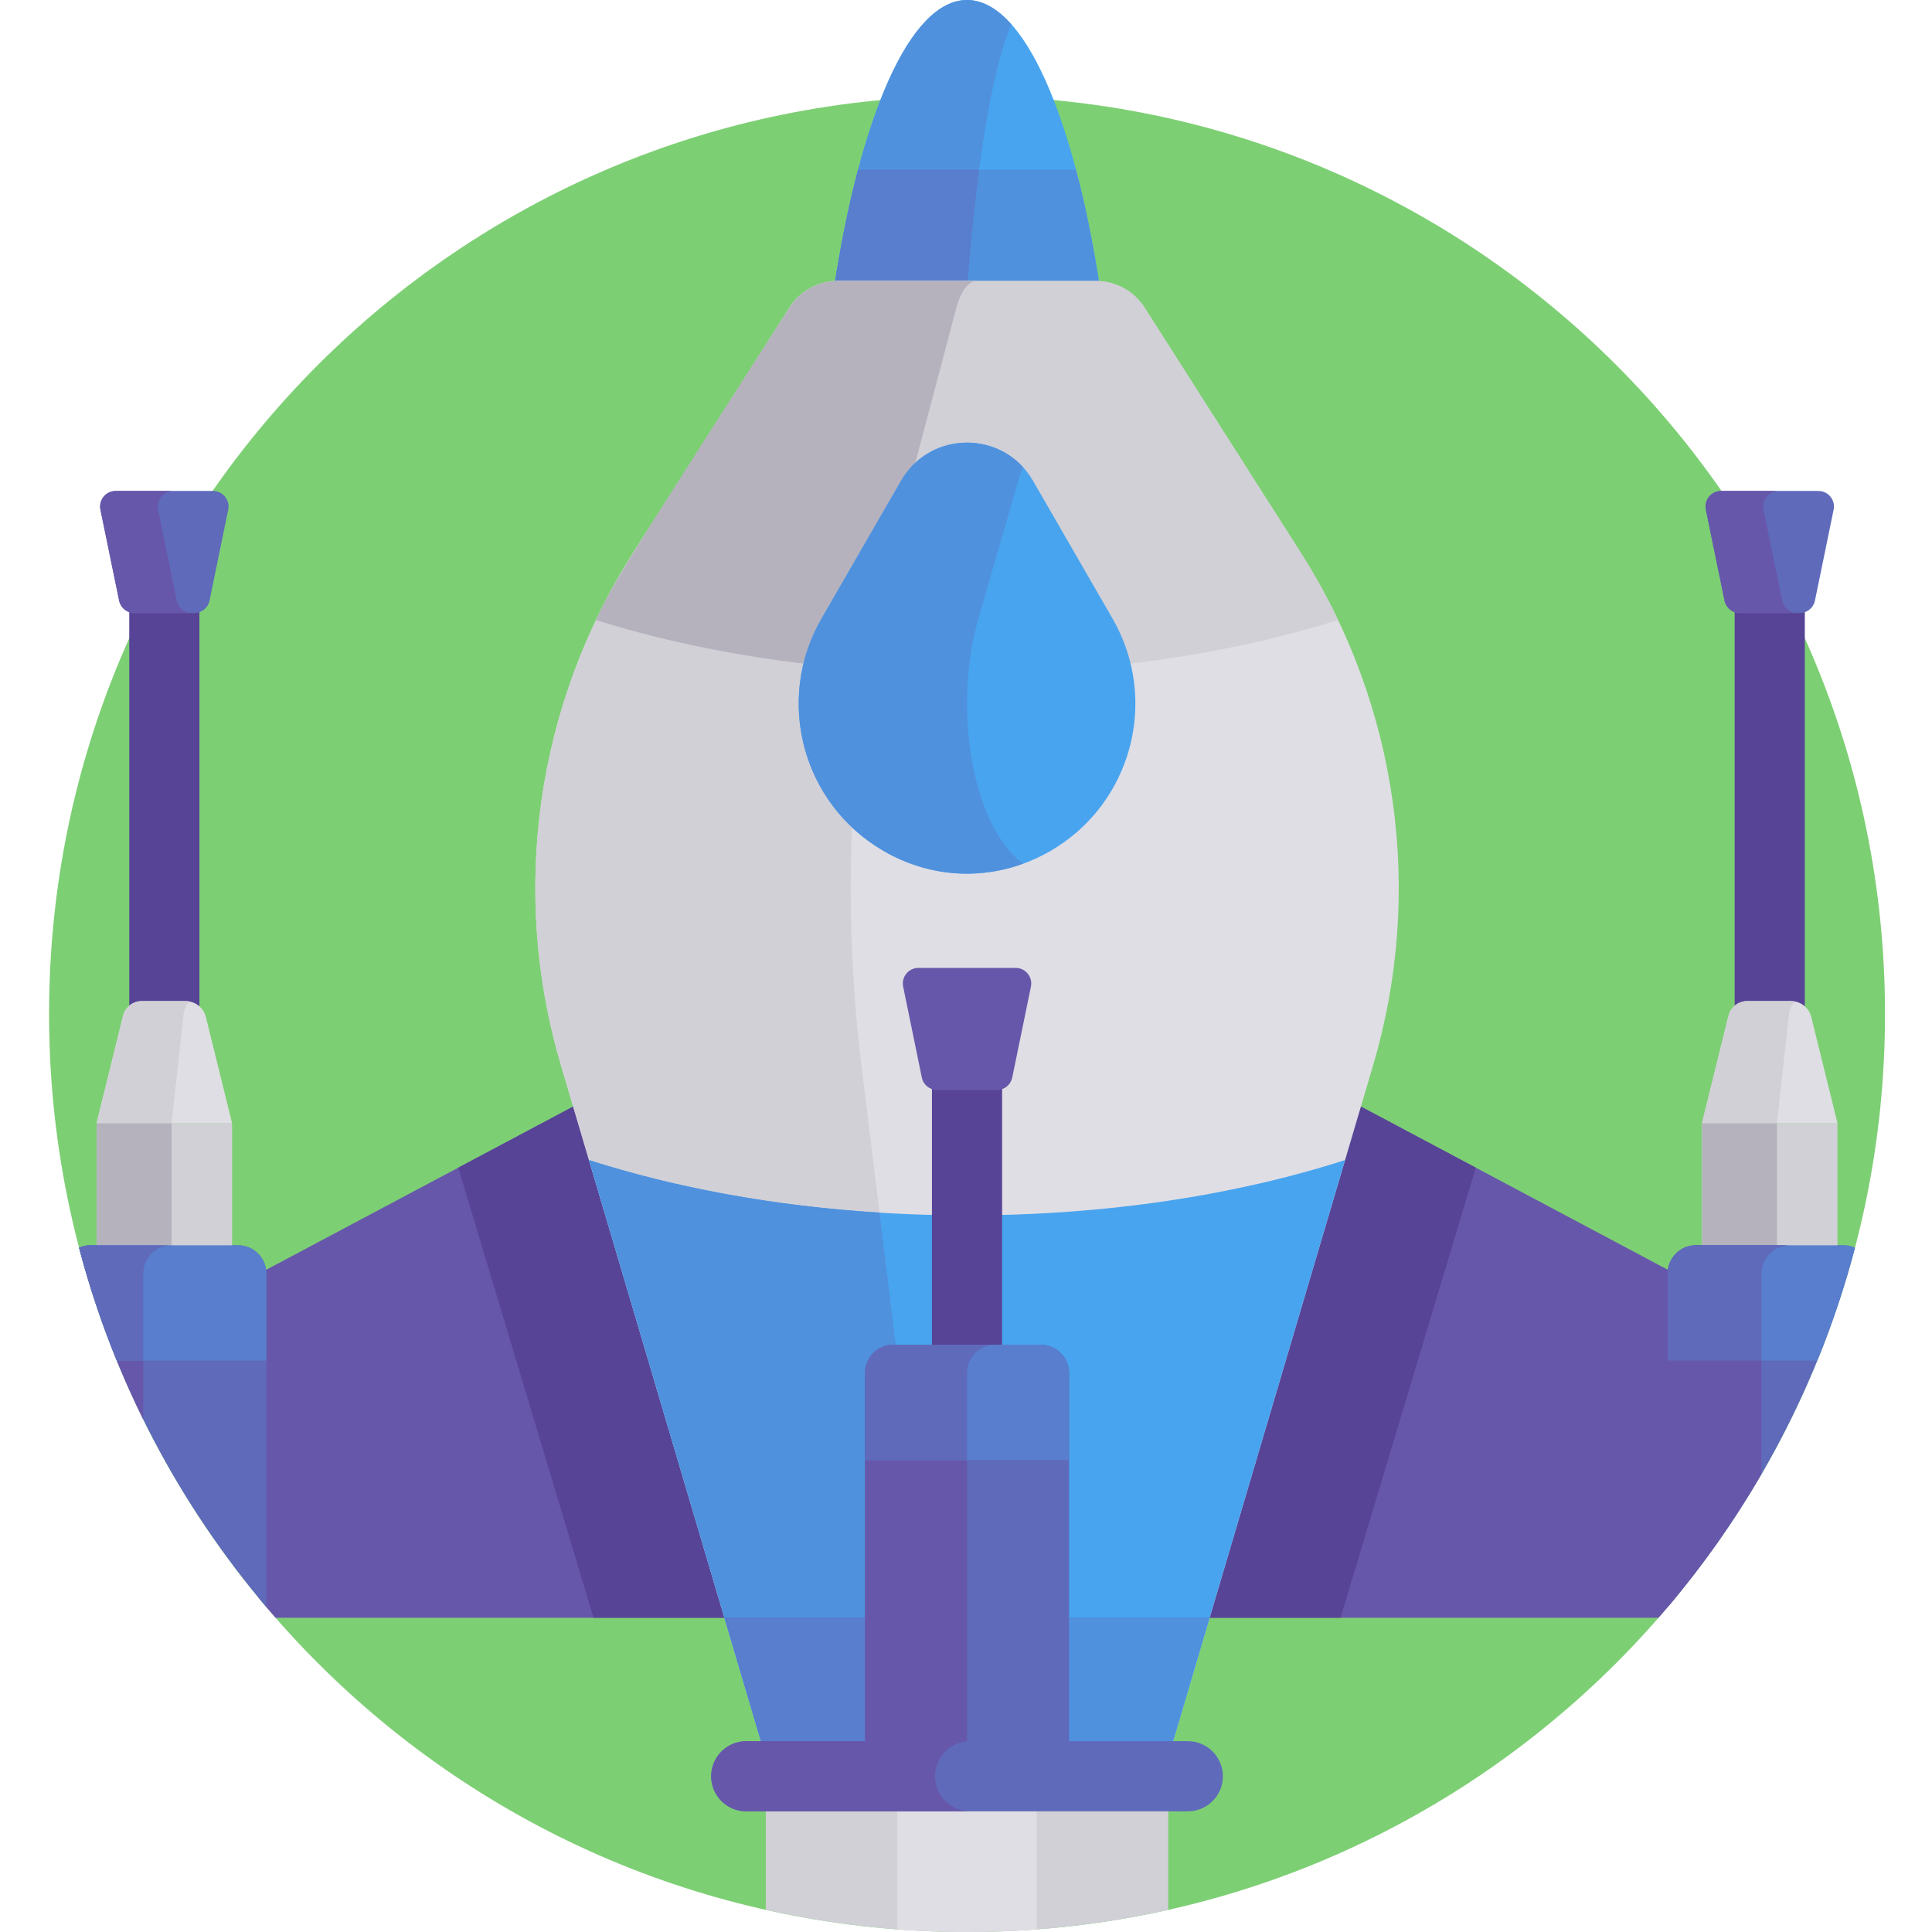 <svg height="512pt" viewBox="-13 0 512 512" width="512pt" xmlns="http://www.w3.org/2000/svg"><path d="m486.547 268.727c0 134.355-108.918 243.273-243.273 243.273-134.355 0-243.273-108.918-243.273-243.273 0-134.355 108.918-243.273 243.273-243.273 134.355 0 243.273 108.918 243.273 243.273zm0 0" fill="#7dcf74"/><path d="m55.684 423.625c1.422 1.723 2.875 3.418 4.344 5.098h121.406l-40.957-136.309-84.793 45.082zm0 0" fill="#6757aa"/><path d="m108.445 309.445 32.031-17.031 40.957 136.309h-37.148zm0 0" fill="#584496"/><path d="m50.105 330.012h-39.109c-1.082 0-2.102.234-3.031.645 9.34 35.582 26.539 67.973 49.625 95.223v-88.383c0-4.133-3.352-7.484-7.484-7.484zm0 0" fill="#5f6abb"/><path d="m24.965 337.496c0-4.133 3.348-7.484 7.484-7.484h-21.453c-1.082 0-2.102.234-3.031.645 4.164 15.855 9.891 31.066 17 45.48zm0 0" fill="#6757aa"/><path d="m30.551 279.895c-5.137 0-9.297-4.16-9.297-9.297v-114.438c0-5.133 4.164-9.293 9.297-9.293 5.133 0 9.297 4.16 9.297 9.293v114.441c-.004 5.133-4.164 9.293-9.297 9.293zm0 0" fill="#584496"/><path d="m12.598 297.656h35.902v34.492h-35.902zm0 0" fill="#d1d0d6"/><path d="m41.562 269.508c-.613-2.473-2.828-4.207-5.375-4.207h-11.605c-2.352 0-4.402 1.602-4.965 3.887l-7.02 28.469h35.902zm0 0" fill="#dfdee4"/><path d="m12.598 297.656h19.867v34.492h-19.867zm0 0" fill="#b5b2be"/><path d="m37.328 265.43c-.371-.078-.75-.129-1.141-.129h-11.605c-2.352 0-4.402 1.602-4.965 3.887l-7.02 28.469h19.867l3.137-28.469c.211-1.918.891-3.344 1.727-3.758zm0 0" fill="#d1d0d6"/><path d="m43.438 130.109h-25.773c-2.613 0-4.57 2.398-4.047 4.961l4.953 24.094c.395 1.922 2.082 3.301 4.043 3.301h15.871c1.961 0 3.652-1.379 4.047-3.301l4.949-24.094c.527-2.562-1.43-4.961-4.043-4.961zm0 0" fill="#5f6abb"/><path d="m33.855 159.164-4.953-24.094c-.523-2.562 1.434-4.961 4.047-4.961h-15.285c-2.613 0-4.57 2.398-4.047 4.961l4.953 24.094c.395 1.922 2.082 3.301 4.043 3.301h15.289c-1.961 0-3.652-1.379-4.047-3.301zm0 0" fill="#6757aa"/><path d="m50.105 330.012h-39.109c-1.082 0-2.102.234-3.031.645 2.691 10.254 6.039 20.238 9.988 29.914h39.637v-23.074c0-4.133-3.352-7.484-7.484-7.484zm0 0" fill="#587ecd"/><path d="m24.965 360.57v-23.074c0-4.133 3.348-7.484 7.484-7.484h-21.453c-1.082 0-2.102.234-3.031.645l.004.004c2.582 9.836 5.906 19.887 10 29.91zm0 0" fill="#5f6abb"/><path d="m455.996 279.895c-5.133 0-9.293-4.16-9.293-9.297v-114.438c0-5.133 4.16-9.293 9.293-9.293 5.137 0 9.297 4.16 9.297 9.293v114.441c0 5.133-4.16 9.293-9.297 9.293zm0 0" fill="#584496"/><path d="m430.863 423.625v-86.129l-84.793-45.082-40.953 136.309h121.402c1.469-1.68 2.922-3.375 4.344-5.098zm0 0" fill="#6757aa"/><path d="m378.102 309.445-32.027-17.031-40.957 136.309h37.145zm0 0" fill="#584496"/><path d="m478.582 330.656c-.926-.41-1.949-.645-3.031-.645h-39.105c-4.133 0-7.484 3.352-7.484 7.484v88.383c23.086-27.25 40.281-59.641 49.621-95.223zm0 0" fill="#5f6abb"/><path d="m438.047 297.656h35.902v34.492h-35.902zm0 0" fill="#d1d0d6"/><path d="m467.008 269.508c-.609-2.473-2.824-4.207-5.371-4.207h-11.605c-2.352 0-4.402 1.602-4.965 3.887l-7.02 28.469h35.902zm0 0" fill="#dfdee4"/><path d="m438.047 297.656h19.863v34.492h-19.863zm0 0" fill="#b5b2be"/><path d="m462.777 265.43c-.371-.078-.75-.129-1.141-.129h-11.605c-2.352 0-4.402 1.602-4.965 3.887l-7.02 28.469h19.863l3.137-28.469c.211-1.918.895-3.344 1.73-3.758zm0 0" fill="#d1d0d6"/><path d="m468.883 130.109h-25.77c-2.617 0-4.574 2.398-4.047 4.961l4.949 24.094c.395 1.922 2.086 3.301 4.047 3.301h15.871c1.961 0 3.652-1.379 4.047-3.301l4.949-24.094c.527-2.562-1.43-4.961-4.047-4.961zm0 0" fill="#5f6abb"/><path d="m459.305 159.164-4.953-24.094c-.523-2.562 1.434-4.961 4.047-4.961h-15.285c-2.617 0-4.574 2.398-4.047 4.961l4.953 24.094c.395 1.922 2.082 3.301 4.043 3.301h15.289c-1.961 0-3.652-1.379-4.047-3.301zm0 0" fill="#6757aa"/><path d="m436.445 330.012c-4.133 0-7.484 3.352-7.484 7.484v23.074h39.633c3.949-9.676 7.297-19.66 9.988-29.914-.926-.41-1.949-.645-3.031-.645zm0 0" fill="#587ecd"/><path d="m453.77 337.496c0-4.133 3.352-7.484 7.484-7.484h-24.809c-4.133 0-7.484 3.352-7.484 7.484v88.383c9.266-10.941 17.566-22.723 24.809-35.191zm0 0" fill="#6757aa"/><path d="m461.258 330.012h-24.812c-4.133 0-7.484 3.352-7.484 7.484v23.074h24.809v-23.074c0-4.133 3.352-7.484 7.488-7.484zm0 0" fill="#5f6abb"/><path d="m207.953 76.832h70.641c-6.93-45.848-20.148-76.832-35.32-76.832-15.168 0-28.387 30.984-35.32 76.832zm0 0" fill="#48a4ef"/><path d="m243.273 0c-15.168 0-28.387 30.984-35.32 76.832h35.32c2.531-33.469 6.738-59 11.773-70.355-3.727-4.199-7.676-6.477-11.773-6.477zm0 0" fill="#5091de"/><path d="m207.953 76.832h70.641c-1.766-11.672-3.938-22.371-6.445-31.852h-57.75c-2.504 9.48-4.68 20.18-6.445 31.852zm0 0" fill="#5091de"/><path d="m246.496 44.98h-32.098c-2.715 10.277-4.844 21.258-6.445 31.852h35.32c.883-11.672 1.969-22.375 3.223-31.852zm0 0" fill="#587ecd"/><path d="m331.793 146.602-41.469-65.078c-2.805-4.395-7.656-7.059-12.867-7.059h-68.367c-5.211 0-10.062 2.66-12.863 7.059l-41.473 65.078c-25.703 40.336-32.672 89.832-19.098 135.699l55.758 188.43h103.719l55.762-188.43c13.57-45.867 6.605-95.363-19.102-135.699zm0 0" fill="#dfdee4"/><path d="m223.219 146.602 17.242-65.078c1.164-4.395 3.18-7.059 5.348-7.059h-36.719c-5.211 0-10.062 2.664-12.863 7.059l-41.473 65.078c-25.703 40.336-32.672 89.832-19.098 135.699l55.758 188.43h47.047l-23.184-188.43c-5.645-45.867-2.75-95.363 7.941-135.699zm0 0" fill="#d1d0d6"/><path d="m243.273 178.406c36.18 0 69.898-5.172 98.328-14.082-2.891-6.066-6.152-11.988-9.809-17.723l-41.469-65.078c-2.801-4.395-7.652-7.059-12.867-7.059h-68.367c-5.211 0-10.062 2.664-12.863 7.059-40.387 64.051-43.836 67.191-51.277 82.801 28.43 8.91 62.145 14.082 98.324 14.082zm0 0" fill="#d1d0d6"/><path d="m245.809 74.465h-36.719c-5.211 0-10.062 2.664-12.863 7.059-47.145 73.293-47.289 74.43-51.277 82.801 21.371 6.699 45.727 11.281 71.875 13.148 1.664-10.707 3.793-21.062 6.395-30.871l17.242-65.078c1.164-4.395 3.18-7.059 5.348-7.059zm0 0" fill="#b5b2be"/><path d="m243.273 322.086c-36.965 0-71.371-5.391-100.184-14.656l48.324 163.301h103.719l48.324-163.301c-28.812 9.266-63.219 14.656-100.184 14.656zm0 0" fill="#48a4ef"/><path d="m238.461 470.73-18.379-149.375c-28.141-1.75-54.305-6.629-76.992-13.926l19.512 65.938 28.812 97.363zm0 0" fill="#5091de"/><path d="m189.949 506.121c17.164 3.84 35.004 5.879 53.324 5.879 18.32 0 36.16-2.039 53.324-5.879v-35.391h-106.648zm0 0" fill="#d1d0d6"/><path d="m224.785 511.305c6.105.461 12.27.695 18.488.695s12.383-.234 18.488-.695v-40.574h-36.977zm0 0" fill="#dfdee4"/><path d="m178.953 428.621 12.461 42.109h103.719l12.461-42.109zm0 0" fill="#5091de"/><path d="m191.414 470.73h47.047l-5.184-42.109h-54.324zm0 0" fill="#587ecd"/><path d="m243.273 370.965c-5.133 0-9.297-4.16-9.297-9.293v-78.27c0-5.137 4.164-9.297 9.297-9.297 5.133 0 9.297 4.16 9.297 9.297v78.27c0 5.133-4.164 9.293-9.297 9.293zm0 0" fill="#584496"/><path d="m262.828 356.371h-39.109c-4.133 0-7.484 3.352-7.484 7.484v99.391c0 4.133 3.352 7.484 7.484 7.484h39.109c4.133 0 7.484-3.352 7.484-7.484v-99.391c0-4.133-3.352-7.484-7.484-7.484zm0 0" fill="#5f6abb"/><path d="m243.273 463.246v-99.391c0-4.133 3.352-7.484 7.484-7.484h-27.039c-4.133 0-7.484 3.352-7.484 7.484v99.391c0 4.133 3.352 7.484 7.484 7.484h27.039c-4.133 0-7.484-3.352-7.484-7.484zm0 0" fill="#6757aa"/><path d="m262.828 356.371h-39.109c-4.133 0-7.484 3.352-7.484 7.484v23.074h54.078v-23.074c0-4.133-3.352-7.484-7.484-7.484zm0 0" fill="#587ecd"/><path d="m243.273 363.855c0-4.133 3.352-7.484 7.484-7.484h-27.039c-4.137 0-7.484 3.355-7.484 7.484v23.074h27.039zm0 0" fill="#5f6abb"/><path d="m265.34 225.535c-13.492 7.789-29.914 8.207-44.129 0-21.566-12.449-28.953-40.027-16.504-61.594l21.105-36.559c7.762-13.441 27.16-13.441 34.922 0l21.109 36.559c12.449 21.566 5.059 49.145-16.504 61.594zm0 0" fill="#48a4ef"/><path d="m254.551 225.535c-10.785-12.449-14.477-40.027-8.254-61.59l10.555-36.562c.379-1.312.816-2.492 1.293-3.547-8.852-9.762-25.328-8.578-32.332 3.547l-21.105 36.562c-12.453 21.562-5.062 49.141 16.504 61.59 11.77 6.797 25.055 7.66 36.938 3.34-1.223-.891-2.426-1.988-3.598-3.34zm0 0" fill="#5091de"/><path d="m301.781 480.023h-117.016c-5.133 0-9.297-4.16-9.297-9.293 0-5.137 4.164-9.297 9.297-9.297h117.016c5.137 0 9.297 4.16 9.297 9.297 0 5.133-4.164 9.293-9.297 9.293zm0 0" fill="#5f6abb"/><g fill="#6757aa"><path d="m234.812 470.73c0-5.137 4.164-9.297 9.297-9.297h-59.344c-5.133 0-9.297 4.16-9.297 9.297 0 5.133 4.164 9.293 9.297 9.293h59.344c-5.133 0-9.297-4.16-9.297-9.293zm0 0"/><path d="m256.16 256.504h-25.773c-2.613 0-4.57 2.398-4.043 4.961l4.949 24.094c.395 1.922 2.086 3.301 4.047 3.301h15.871c1.957 0 3.648-1.379 4.043-3.301l4.953-24.094c.523-2.562-1.434-4.961-4.047-4.961zm0 0"/></g></svg>